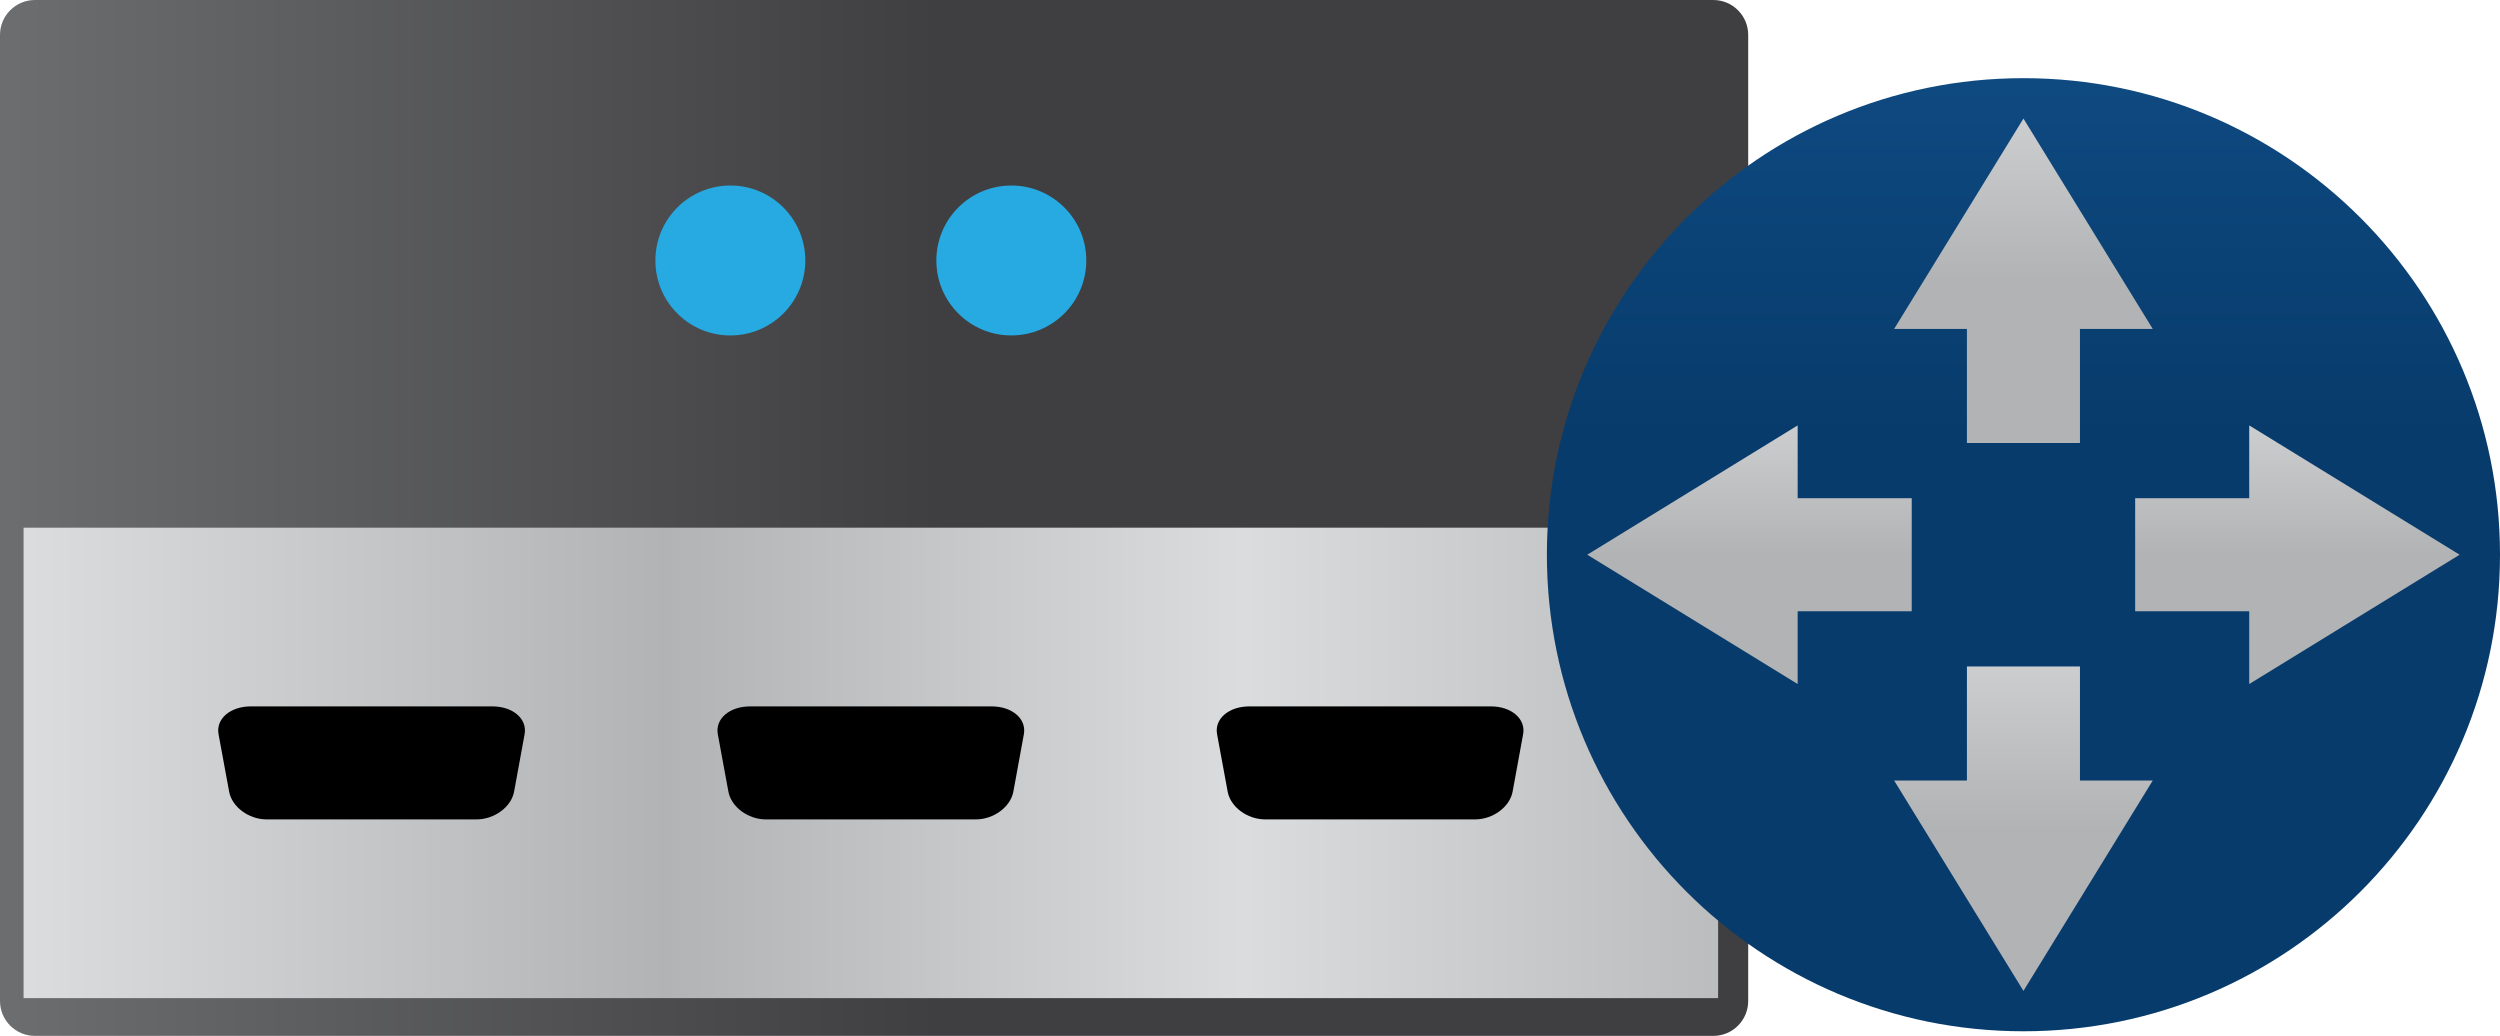 <?xml version="1.0" encoding="UTF-8" standalone="no"?><!-- Generator: Gravit.io --><svg xmlns="http://www.w3.org/2000/svg" xmlns:xlink="http://www.w3.org/1999/xlink" style="isolation:isolate" viewBox="0 0 256 106.076" width="256pt" height="106.076pt"><defs><clipPath id="_clipPath_8bP1hJ08VQA6bSRyaNRIxNwAzD8hmaX8"><rect width="256" height="106.076"/></clipPath></defs><g clip-path="url(#_clipPath_8bP1hJ08VQA6bSRyaNRIxNwAzD8hmaX8)"><g><g><linearGradient id="_lgradient_277" x1="0" y1="0.5" x2="1" y2="0.5" gradientTransform="matrix(179.016,0,0,106.076,0,0)" gradientUnits="userSpaceOnUse"><stop offset="0%" stop-opacity="1" style="stop-color:rgb(108,110,112)"/><stop offset="53.6%" stop-opacity="1" style="stop-color:rgb(63,62,64)"/><stop offset="100%" stop-opacity="1" style="stop-color:rgb(63,62,64)"/></linearGradient><path d=" M 3.578 0 C 1.602 0 0 1.601 0 3.579 L 0 102.498 C 0 104.475 1.602 106.076 3.578 106.076 L 175.439 106.076 C 177.416 106.076 179.016 104.475 179.016 102.498 L 179.016 3.579 C 179.016 1.601 177.416 0 175.439 0 L 3.578 0 Z " fill="url(#_lgradient_277)"/></g><g><path d=" M 82.464 26.673 C 82.464 30.915 79.027 34.35 74.789 34.35 C 70.548 34.35 67.111 30.915 67.111 26.673 C 67.111 22.431 70.548 18.996 74.789 18.996 C 79.027 18.996 82.464 22.431 82.464 26.673 Z " fill="rgb(38,170,225)"/></g><g><path d=" M 111.236 26.673 C 111.236 30.915 107.797 34.35 103.559 34.35 C 99.32 34.35 95.882 30.915 95.882 26.673 C 95.882 22.431 99.32 18.996 103.559 18.996 C 107.797 18.996 111.236 22.431 111.236 26.673 Z " fill="rgb(38,170,225)"/></g><g><linearGradient id="_lgradient_278" x1="0" y1="0.5" x2="1" y2="0.5" gradientTransform="matrix(173.522,0,0,48.174,2.413,54.034)" gradientUnits="userSpaceOnUse"><stop offset="0%" stop-opacity="1" style="stop-color:rgb(219,220,222)"/><stop offset="37.8%" stop-opacity="1" style="stop-color:rgb(177,179,181)"/><stop offset="72.1%" stop-opacity="1" style="stop-color:rgb(219,220,222)"/><stop offset="100%" stop-opacity="1" style="stop-color:rgb(187,189,191)"/></linearGradient><path d=" M 2.413 102.208 L 175.935 102.208 L 175.935 54.034 L 2.413 54.034 L 2.413 102.208 Z " fill="url(#_lgradient_278)"/></g><g><path d=" M 154.891 81.063 C 154.604 82.628 152.878 83.907 151.044 83.907 L 129.557 83.907 C 127.718 83.907 125.999 82.628 125.713 81.063 C 125.283 78.708 125.059 77.533 124.629 75.185 C 124.34 73.613 125.824 72.334 127.938 72.334 L 152.661 72.334 C 154.775 72.334 156.254 73.613 155.967 75.185 C 155.537 77.533 155.321 78.708 154.891 81.063 Z " fill="rgb(0,0,0)"/></g><g><path d=" M 103.768 81.063 C 103.481 82.628 101.755 83.907 99.921 83.907 L 78.433 83.907 C 76.595 83.907 74.876 82.628 74.588 81.063 C 74.158 78.708 73.935 77.533 73.504 75.185 C 73.216 73.613 74.701 72.334 76.815 72.334 L 101.538 72.334 C 103.652 72.334 105.131 73.613 104.844 75.185 C 104.414 77.533 104.198 78.708 103.768 81.063 Z " fill="rgb(0,0,0)"/></g><g><path d=" M 52.643 81.063 C 52.356 82.628 50.63 83.907 48.796 83.907 L 27.309 83.907 C 25.47 83.907 23.751 82.628 23.463 81.063 C 23.033 78.708 22.81 77.533 22.379 75.185 C 22.091 73.613 23.576 72.334 25.69 72.334 L 50.413 72.334 C 52.527 72.334 54.006 73.613 53.719 75.185 C 53.289 77.533 53.073 78.708 52.643 81.063 Z " fill="rgb(0,0,0)"/></g><g><linearGradient id="_lgradient_279" x1="0" y1="0.5" x2="6.123233995736766e-17" y2="-0.5" gradientTransform="matrix(97.599,0,0,97.599,158.401,8.004)" gradientUnits="userSpaceOnUse"><stop offset="0%" stop-opacity="1" style="stop-color:rgb(7,59,107)"/><stop offset="12.4%" stop-opacity="1" style="stop-color:rgb(7,59,107)"/><stop offset="100%" stop-opacity="1" style="stop-color:rgb(24,92,156)"/></linearGradient><path d=" M 158.401 56.803 C 158.401 83.754 180.249 105.603 207.201 105.603 C 234.152 105.603 256 83.754 256 56.803 C 256 29.852 234.152 8.004 207.201 8.004 C 180.249 8.004 158.401 29.852 158.401 56.803 Z " fill="url(#_lgradient_279)"/></g><g><linearGradient id="_lgradient_280" x1="0" y1="0.5" x2="6.123233995736766e-17" y2="-0.5" gradientTransform="matrix(26.486,0,0,33.224,193.957,12.14)" gradientUnits="userSpaceOnUse"><stop offset="0%" stop-opacity="1" style="stop-color:rgb(177,179,181)"/><stop offset="78.1%" stop-opacity="1" style="stop-color:rgb(219,220,222)"/><stop offset="100%" stop-opacity="1" style="stop-color:rgb(219,220,222)"/></linearGradient><path d=" M 193.957 33.684 L 201.413 33.684 L 201.413 45.364 L 212.988 45.364 L 212.988 33.684 L 220.443 33.684 L 207.201 12.14 L 193.957 33.684 Z " fill="url(#_lgradient_280)"/></g><g><linearGradient id="_lgradient_281" x1="0" y1="0.5" x2="6.123233995736766e-17" y2="-0.5" gradientTransform="matrix(26.486,0,0,33.224,193.957,68.243)" gradientUnits="userSpaceOnUse"><stop offset="0%" stop-opacity="1" style="stop-color:rgb(177,179,181)"/><stop offset="78.1%" stop-opacity="1" style="stop-color:rgb(219,220,222)"/><stop offset="100%" stop-opacity="1" style="stop-color:rgb(219,220,222)"/></linearGradient><path d=" M 201.413 68.243 L 201.413 79.923 L 193.957 79.923 L 207.201 101.467 L 220.443 79.923 L 212.988 79.923 L 212.988 68.243 L 201.413 68.243 Z " fill="url(#_lgradient_281)"/></g><g><linearGradient id="_lgradient_282" x1="0" y1="0.5" x2="6.123233995736766e-17" y2="-0.5" gradientTransform="matrix(33.225,0,0,26.486,162.536,43.56)" gradientUnits="userSpaceOnUse"><stop offset="0%" stop-opacity="1" style="stop-color:rgb(177,179,181)"/><stop offset="78.1%" stop-opacity="1" style="stop-color:rgb(219,220,222)"/><stop offset="100%" stop-opacity="1" style="stop-color:rgb(219,220,222)"/></linearGradient><path d=" M 162.536 56.803 L 184.081 70.046 L 184.081 62.591 L 195.761 62.591 L 195.761 51.016 L 184.081 51.016 L 184.081 43.56 L 162.536 56.803 Z " fill="url(#_lgradient_282)"/></g><g><linearGradient id="_lgradient_283" x1="0" y1="0.5" x2="6.123233995736766e-17" y2="-0.5" gradientTransform="matrix(33.223,0,0,26.486,218.641,43.56)" gradientUnits="userSpaceOnUse"><stop offset="0%" stop-opacity="1" style="stop-color:rgb(177,179,181)"/><stop offset="78.1%" stop-opacity="1" style="stop-color:rgb(219,220,222)"/><stop offset="100%" stop-opacity="1" style="stop-color:rgb(219,220,222)"/></linearGradient><path d=" M 230.32 51.016 L 218.641 51.016 L 218.641 62.591 L 230.32 62.591 L 230.32 70.046 L 251.864 56.803 L 230.32 43.56 L 230.32 51.016 Z " fill="url(#_lgradient_283)"/></g></g></g></svg>